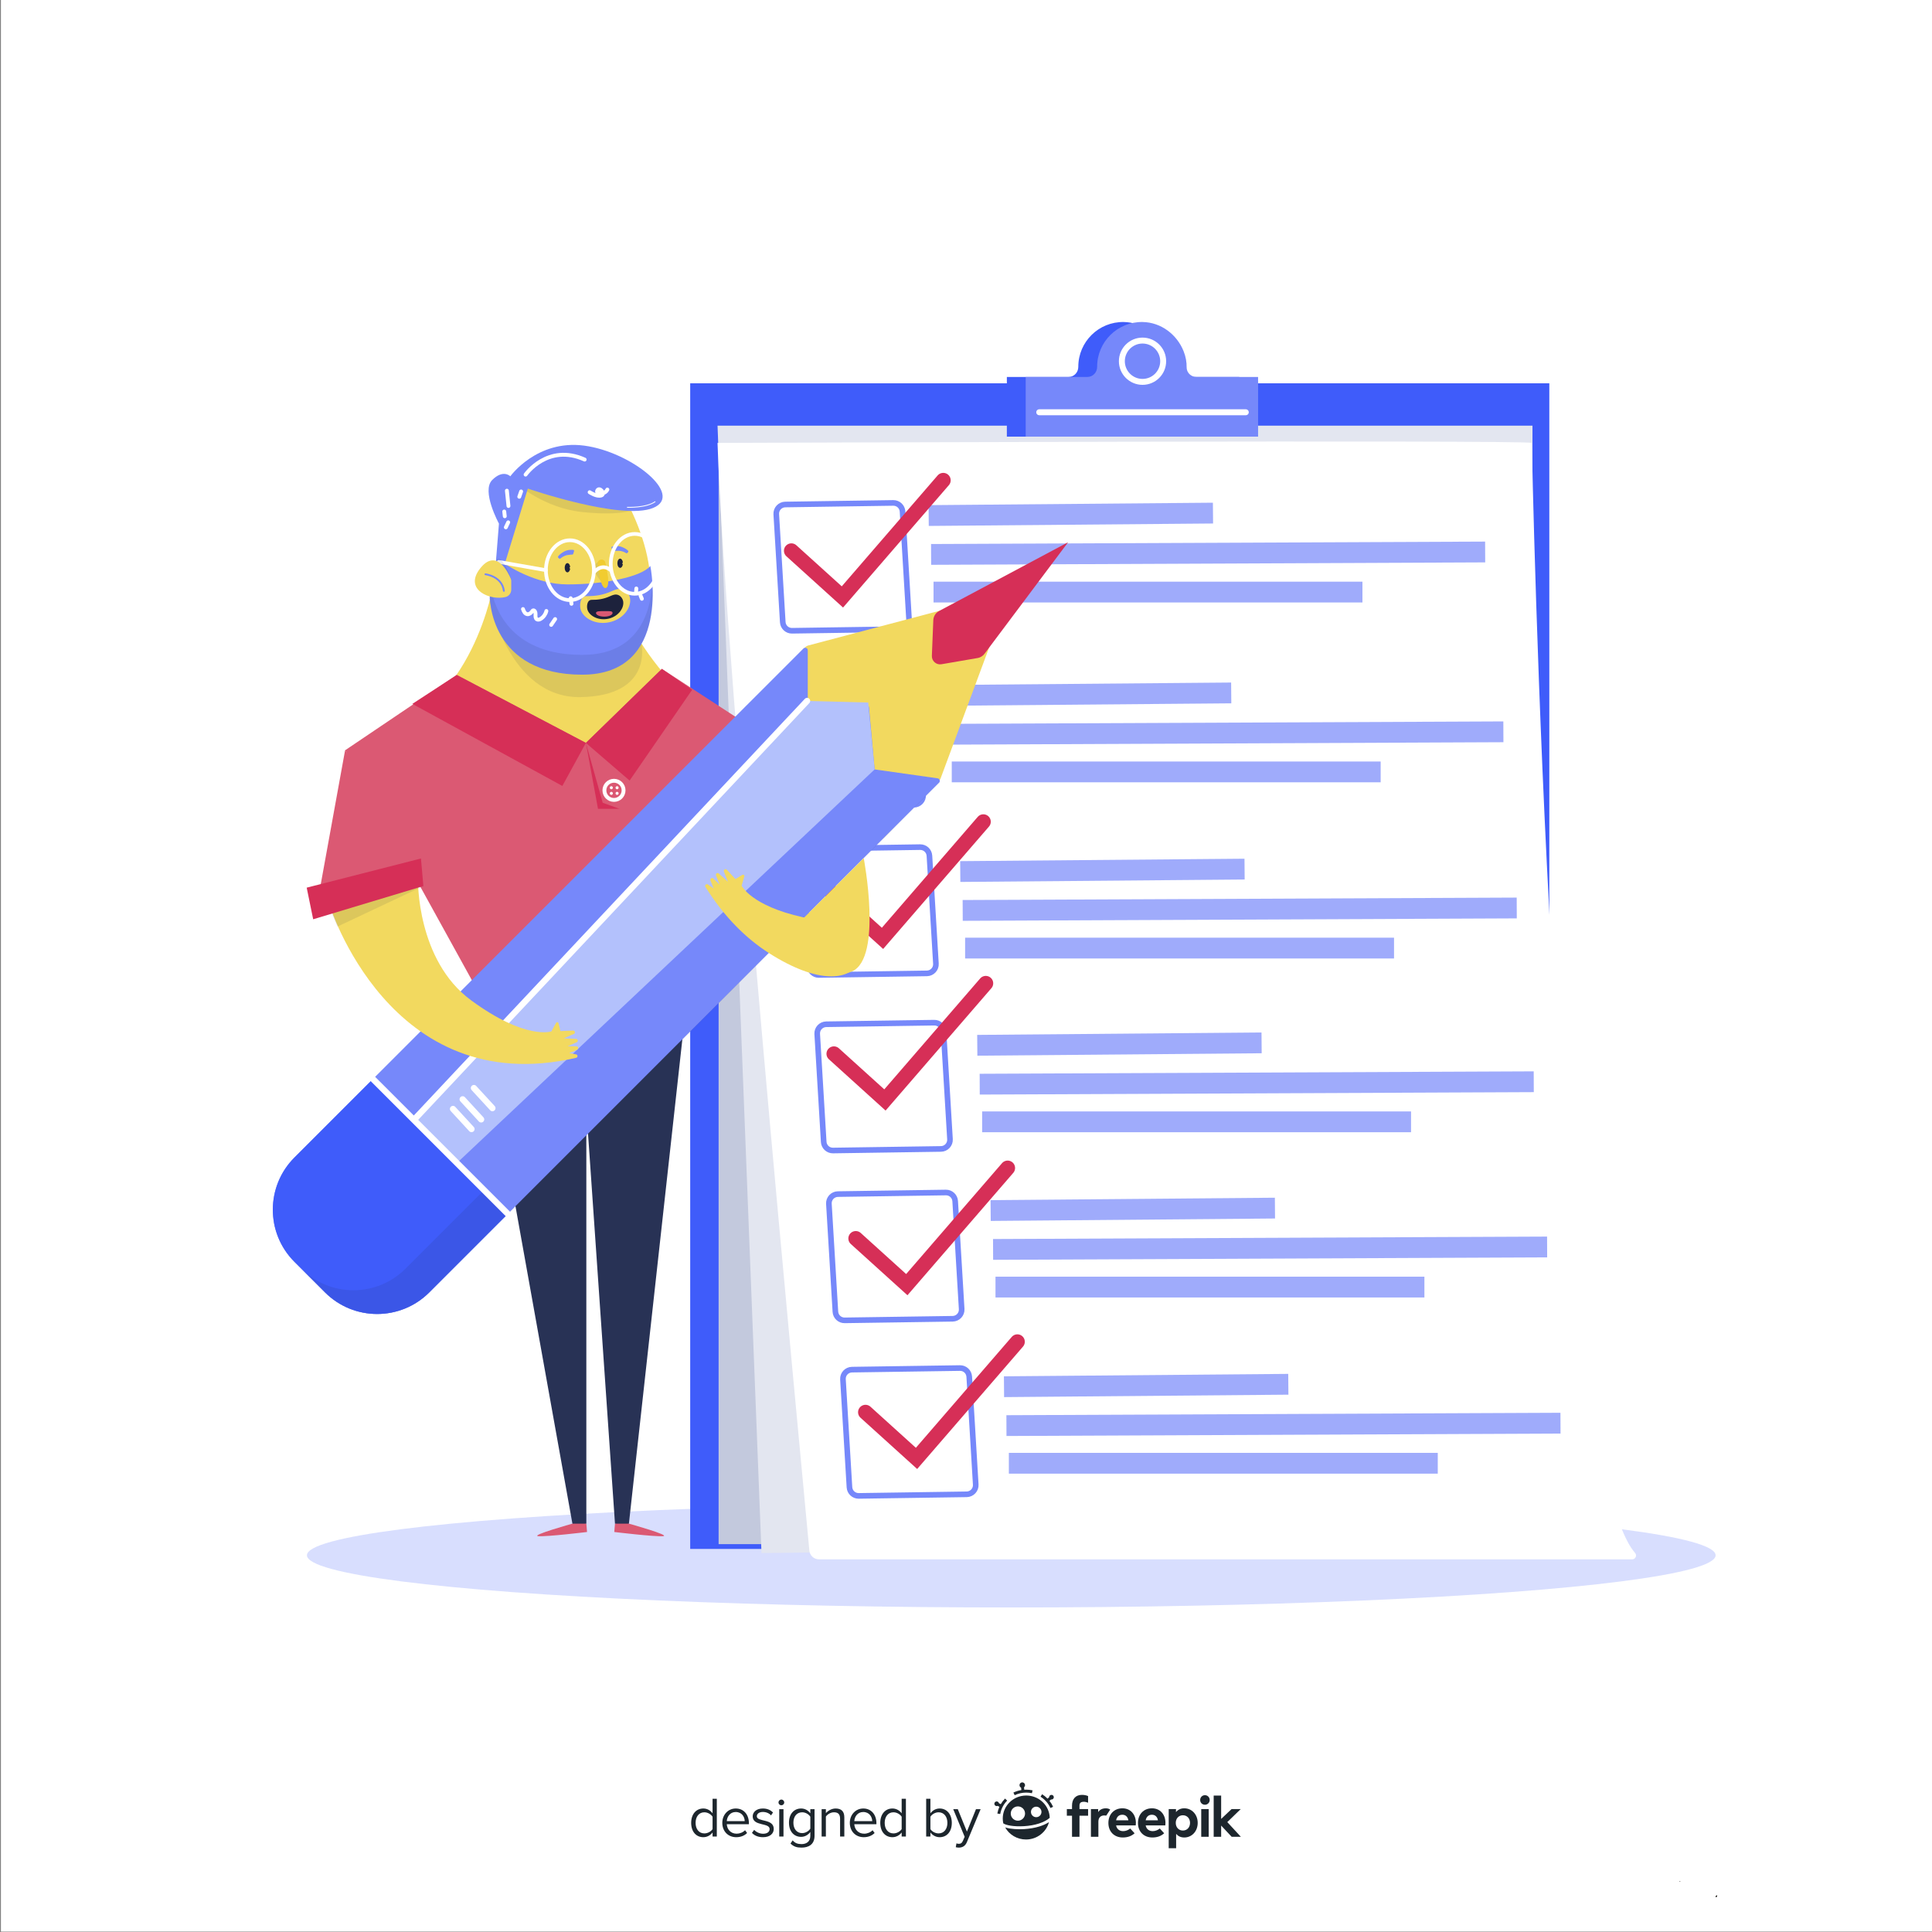 <?xml version="1.0" encoding="utf-8"?>
<!-- Generator: Adobe Illustrator 27.5.0, SVG Export Plug-In . SVG Version: 6.00 Build 0)  -->
<svg version="1.1" xmlns="http://www.w3.org/2000/svg" xmlns:xlink="http://www.w3.org/1999/xlink" x="0px" y="0px"
	 viewBox="0 0 500 500" style="enable-background:new 0 0 500 500;" xml:space="preserve">
<rect x="0" y="0" width="500" height="500" fill="#808080" stroke="none"/>
<g id="BACKGROUND">
	<rect x="0.238" y="-0.106" style="fill:#FFFFFF;" width="500" height="500"/>
</g>
<g id="OBJECTS">
	<path style="fill:#272623;" d="M434.818,487.017c0.028-0.009,0.034-0.09,0.05-0.139c-0.055-0.013-0.109-0.026-0.163-0.039
		c-0.016,0.048-0.031,0.095-0.047,0.143C434.713,486.996,434.773,487.031,434.818,487.017z"/>
	<path style="fill:#272623;" d="M444.064,490.998c0.13,0.093,0.517-0.314,0.273-0.487
		C444.208,490.42,443.821,490.827,444.064,490.998z"/>
	<g>
		<ellipse style="opacity:0.2;fill:#3F5CFA;" cx="261.718" cy="402.507" rx="182.282" ry="13.507"/>
		<path style="fill:#E3E6F0;" d="M184.162,399.621h37.802c0,0-7.945-37.161-23.835-36.393
			C182.24,363.997,184.162,399.621,184.162,399.621z"/>
		<g>
			<rect x="178.623" y="99.199" style="fill:#3F5CFA;" width="222.34" height="301.662"/>
			<rect x="185.975" y="111.374" style="fill:#C3C9DD;" width="207.207" height="288.247"/>
			<polygon style="fill:#E3E6F0;" points="396.433,399.621 197.076,401.931 185.697,110.155 396.605,110.155 			"/>
			<path style="fill:#FFFFFF;" d="M396.433,114.625c0,0,5.097,262.637,26.728,287.281c0.566,0.645,0.102,1.651-0.755,1.651H211.951
				c-1.291,0-2.369-0.979-2.488-2.264c-2.25-24.289-21.851-229.014-23.766-286.668C185.697,114.625,395.628,113.82,396.433,114.625z
				"/>
			<path style="fill:#3F5CFA;" d="M302.224,95.057c0.017-1.339-0.213-2.74-0.798-4.195c-1.755-4.364-5.891-7.451-10.594-7.526
				c-6.482-0.103-11.77,5.121-11.77,11.58c0,0.009,0,0.018,0,0.027c0.004,1.431-1.102,2.614-2.533,2.614h-15.957v15.442h60.143
				V97.557h-15.957C303.371,97.557,302.206,96.443,302.224,95.057z"/>
			<path style="fill:#7688FA;" d="M307.101,95.057c0.018-1.339-0.213-2.74-0.798-4.195c-1.755-4.364-5.891-7.451-10.594-7.526
				c-6.483-0.103-11.77,5.121-11.77,11.58c0,0.009,0,0.018,0,0.027c0.004,1.431-1.102,2.614-2.533,2.614h-15.957v15.442h60.143
				V97.557h-15.957C308.248,97.557,307.082,96.443,307.101,95.057z"/>
			
				<line style="fill:none;stroke:#FFFFFF;stroke-width:1.538;stroke-linecap:round;stroke-miterlimit:10;" x1="268.955" y1="106.692" x2="322.411" y2="106.692"/>
			<path style="fill:none;stroke:#FFFFFF;stroke-width:1.538;stroke-linecap:round;stroke-miterlimit:10;" d="M290.337,93.485
				c0,2.952,2.393,5.346,5.346,5.346s5.346-2.393,5.346-5.346s-2.393-5.346-5.346-5.346S290.337,90.533,290.337,93.485z"/>
			<path style="fill:none;stroke:#7688FA;stroke-width:1.454;stroke-miterlimit:10;" d="M204.978,163.241l27.951-0.411
				c1.351-0.02,2.411-1.163,2.33-2.511l-1.681-27.937c-0.076-1.264-1.133-2.245-2.4-2.227l-27.951,0.411
				c-1.35,0.02-2.411,1.163-2.33,2.511l1.681,27.937C202.655,162.278,203.712,163.259,204.978,163.241z"/>
			<path style="fill:none;stroke:#7688FA;stroke-width:1.454;stroke-miterlimit:10;" d="M208.618,208.671l27.951-0.41
				c1.35-0.02,2.411-1.163,2.33-2.511l-1.681-27.937c-0.076-1.264-1.133-2.245-2.4-2.227l-27.951,0.411
				c-1.35,0.02-2.411,1.163-2.33,2.511l1.681,27.937C206.295,207.709,207.352,208.689,208.618,208.671z"/>
			<path style="fill:none;stroke:#7688FA;stroke-width:1.454;stroke-miterlimit:10;" d="M211.935,252.322l27.951-0.411
				c1.35-0.02,2.411-1.163,2.33-2.511l-1.681-27.937c-0.076-1.264-1.133-2.245-2.4-2.227l-27.951,0.411
				c-1.35,0.02-2.411,1.163-2.33,2.511l1.681,27.937C209.612,251.36,210.669,252.341,211.935,252.322z"/>
			<path style="fill:none;stroke:#7688FA;stroke-width:1.454;stroke-miterlimit:10;" d="M215.575,297.753l27.951-0.411
				c1.35-0.02,2.411-1.163,2.33-2.511l-1.681-27.937c-0.076-1.264-1.133-2.245-2.4-2.227l-27.951,0.411
				c-1.35,0.02-2.411,1.163-2.33,2.511l1.681,27.937C213.252,296.79,214.309,297.771,215.575,297.753z"/>
			<path style="fill:none;stroke:#7688FA;stroke-width:1.454;stroke-miterlimit:10;" d="M218.599,341.706l27.951-0.41
				c1.35-0.02,2.411-1.163,2.33-2.511l-1.681-27.937c-0.076-1.264-1.133-2.245-2.4-2.227l-27.951,0.41
				c-1.351,0.02-2.411,1.163-2.33,2.511l1.681,27.937C216.275,340.743,217.332,341.724,218.599,341.706z"/>
			<path style="fill:none;stroke:#7688FA;stroke-width:1.454;stroke-miterlimit:10;" d="M222.239,387.136l27.951-0.41
				c1.35-0.02,2.411-1.163,2.33-2.511l-1.681-27.937c-0.076-1.264-1.133-2.245-2.4-2.227l-27.951,0.41
				c-1.351,0.02-2.411,1.163-2.33,2.511l1.681,27.937C219.915,386.174,220.972,387.154,222.239,387.136z"/>
			<g style="opacity:0.7;">
				
					<line style="fill:none;stroke:#7688FA;stroke-width:5.382;stroke-miterlimit:10;" x1="240.34" y1="133.42" x2="313.921" y2="132.791"/>
				
					<line style="fill:none;stroke:#7688FA;stroke-width:5.382;stroke-miterlimit:10;" x1="240.969" y1="143.483" x2="384.357" y2="142.854"/>
				
					<line style="fill:none;stroke:#7688FA;stroke-width:5.382;stroke-miterlimit:10;" x1="241.598" y1="153.23" x2="352.598" y2="153.23"/>
			</g>
			<g style="opacity:0.7;">
				
					<line style="fill:none;stroke:#7688FA;stroke-width:5.382;stroke-miterlimit:10;" x1="245.056" y1="179.959" x2="318.638" y2="179.33"/>
				
					<line style="fill:none;stroke:#7688FA;stroke-width:5.382;stroke-miterlimit:10;" x1="245.685" y1="190.021" x2="389.074" y2="189.392"/>
				
					<line style="fill:none;stroke:#7688FA;stroke-width:5.382;stroke-miterlimit:10;" x1="246.314" y1="199.769" x2="357.315" y2="199.769"/>
			</g>
			<g style="opacity:0.7;">
				
					<line style="fill:none;stroke:#7688FA;stroke-width:5.382;stroke-miterlimit:10;" x1="252.918" y1="270.52" x2="326.499" y2="269.891"/>
				
					<line style="fill:none;stroke:#7688FA;stroke-width:5.382;stroke-miterlimit:10;" x1="253.547" y1="280.582" x2="396.935" y2="279.953"/>
				
					<line style="fill:none;stroke:#7688FA;stroke-width:5.382;stroke-miterlimit:10;" x1="254.176" y1="290.33" x2="365.176" y2="290.33"/>
			</g>
			<g style="opacity:0.7;">
				
					<line style="fill:none;stroke:#7688FA;stroke-width:5.382;stroke-miterlimit:10;" x1="248.515" y1="225.554" x2="322.096" y2="224.925"/>
				
					<line style="fill:none;stroke:#7688FA;stroke-width:5.382;stroke-miterlimit:10;" x1="249.144" y1="235.616" x2="392.533" y2="234.987"/>
				
					<line style="fill:none;stroke:#7688FA;stroke-width:5.382;stroke-miterlimit:10;" x1="249.773" y1="245.364" x2="360.774" y2="245.364"/>
			</g>
			<g style="opacity:0.7;">
				
					<line style="fill:none;stroke:#7688FA;stroke-width:5.382;stroke-miterlimit:10;" x1="256.377" y1="313.285" x2="329.958" y2="312.656"/>
				
					<line style="fill:none;stroke:#7688FA;stroke-width:5.382;stroke-miterlimit:10;" x1="257.006" y1="323.347" x2="400.394" y2="322.718"/>
				
					<line style="fill:none;stroke:#7688FA;stroke-width:5.382;stroke-miterlimit:10;" x1="257.634" y1="333.095" x2="368.635" y2="333.095"/>
			</g>
			<g style="opacity:0.7;">
				
					<line style="fill:none;stroke:#7688FA;stroke-width:5.382;stroke-miterlimit:10;" x1="259.836" y1="358.88" x2="333.417" y2="358.251"/>
				
					<line style="fill:none;stroke:#7688FA;stroke-width:5.382;stroke-miterlimit:10;" x1="260.465" y1="368.942" x2="403.853" y2="368.314"/>
				
					<line style="fill:none;stroke:#7688FA;stroke-width:5.382;stroke-miterlimit:10;" x1="261.093" y1="378.69" x2="372.094" y2="378.69"/>
			</g>
			<g>
				<polyline style="fill:none;stroke:#D62F57;stroke-width:3.844;stroke-linecap:round;stroke-miterlimit:10;" points="
					204.807,142.539 218.014,154.488 244.113,124.301 				"/>
				<polyline style="fill:none;stroke:#D62F57;stroke-width:3.844;stroke-linecap:round;stroke-miterlimit:10;" points="
					210.782,186.248 223.988,198.197 250.088,168.01 				"/>
				<polyline style="fill:none;stroke:#D62F57;stroke-width:3.844;stroke-linecap:round;stroke-miterlimit:10;" points="
					215.184,230.899 228.391,242.848 254.49,212.661 				"/>
				<polyline style="fill:none;stroke:#D62F57;stroke-width:3.844;stroke-linecap:round;stroke-miterlimit:10;" points="
					221.473,320.517 234.68,332.466 260.779,302.279 				"/>
				<polyline style="fill:none;stroke:#D62F57;stroke-width:3.844;stroke-linecap:round;stroke-miterlimit:10;" points="
					215.813,272.721 229.02,284.67 255.119,254.483 				"/>
				<polyline style="fill:none;stroke:#D62F57;stroke-width:3.844;stroke-linecap:round;stroke-miterlimit:10;" points="
					223.988,365.483 237.195,377.432 263.295,347.245 				"/>
			</g>
		</g>
		<g>
			<g>
				<g>
					<path style="fill:#F2D95F;" d="M158.186,151.06l-15.228,8.2l-15.228-8.2c0,0-5.242,32.532-30.398,38.926
						c-4.328,1.1-5.456,5.777-3.658,9.864c6.033,13.714,24.78,40.248,29.62,55.95h54.546c0,0,12.749-38.094,21.242-56.136
						c1.913-4.064-0.322-8.818-4.647-10.031C168.949,182.481,158.186,151.06,158.186,151.06z"/>
					<path style="opacity:0.1;fill:#1D223C;" d="M126.515,154.641c0,0,4.866,26.13,23.787,25.77
						c18.922-0.36,15.678-13.876,15.678-13.876L126.515,154.641z"/>
					<g>
						<g>
							<path style="fill:#F2D95F;" d="M147.753,121.233c-7.568-0.168-14.35,4.655-16.663,11.862
								c-3.82,11.901-5.437,28.452,3.601,33.168c10.967,5.722,30.994,6.199,33.378-10.49c1.303-9.12-2.093-18.524-5.441-25.179
								C159.793,124.96,154.058,121.373,147.753,121.233L147.753,121.233z"/>
							<path style="fill:#7688FA;" d="M128.623,145.21c0.049-0.291,0.383-0.431,0.622-0.258c2.045,1.487,9.411,6.29,17.605,6.29
								c9.537,0,19.073-1.907,21.457-4.768c0,0,5.722,28.133-17.643,28.133s-24.318-19.073-23.841-21.934L128.623,145.21z"/>
							<path style="opacity:0.1;fill:#1D223C;" d="M150.664,169.482c-17.788,0-22.585-11.053-23.652-17.593l-0.189,0.785
								c-0.477,2.861,0.477,21.934,23.841,21.934c17.436,0,18.673-15.666,18.179-23.617
								C168.305,159.135,164.834,169.482,150.664,169.482z"/>
							<path style="fill:#F2D95F;" d="M158.142,153.076c0.803-0.352,1.634-0.762,2.507-0.684c1.226,0.11,2.206,1.231,2.405,2.445
								c0.2,1.215-0.261,2.463-0.986,3.458c-1.867,2.564-5.529,3.564-8.516,2.496c-1.34-0.479-2.593-1.387-3.16-2.693
								c-0.535-1.234-0.312-3.835,1.401-3.82C154.064,154.299,156.039,153.997,158.142,153.076z"/>
							<path style="fill:#1D223C;" d="M157.722,154.368c0.581-0.255,1.183-0.552,1.815-0.495c0.888,0.079,1.597,0.891,1.742,1.77
								c0.145,0.879-0.189,1.784-0.714,2.504c-1.352,1.856-4.004,2.581-6.166,1.807c-0.97-0.347-1.878-1.004-2.288-1.95
								c-0.388-0.893-0.226-2.777,1.014-2.766C154.769,155.253,156.199,155.035,157.722,154.368z"/>
							<path style="fill:#DB5973;" d="M158.532,158.634c0,0.527-0.961,0.954-2.146,0.954c-1.185,0-2.146-0.427-2.146-0.954
								s1.199-0.477,2.384-0.477C157.81,158.157,158.532,158.107,158.532,158.634z"/>
							<path style="opacity:0.1;fill:#1D223C;" d="M154.973,145.369c0,0-1.523,0.644-1.289,1.933c0.234,1.289,1.992,3.28,1.992,3.28
								L154.973,145.369z"/>
							<path style="fill:#F1CC30;" d="M155.578,144.806c0.499-0.047,0.957,0.277,1.076,0.764c0.456,1.871,1.373,6.228,0.135,6.595
								c-1.219,0.361-1.882-4.151-2.121-6.238C154.604,145.364,155.014,144.859,155.578,144.806L155.578,144.806z"/>
							<g>
								<path style="fill:#1D223C;" d="M146.14,146.928c0,0.658,0.32,1.192,0.715,1.192c0.337,0,0.62-0.389,0.695-0.912
									c0.013-0.09-0.173-0.149-0.173-0.246c0-0.08,0.188-0.194,0.179-0.27c-0.066-0.546-0.355-0.957-0.701-0.957
									C146.46,145.736,146.14,146.269,146.14,146.928z"/>
								<path style="fill:#7688FA;" d="M144.712,144.54c0.098,0.082,0.238,0.08,0.334-0.004c0.287-0.251,0.942-0.745,1.809-0.887
									c0.679-0.111,1.048-0.127,1.238-0.121c0.114,0.004,0.213-0.07,0.248-0.179l0.224-0.704c0.049-0.155-0.053-0.316-0.214-0.334
									c-0.489-0.054-1.493-0.072-2.456,0.482c-0.895,0.515-1.293,0.977-1.459,1.228c-0.071,0.107-0.044,0.251,0.054,0.333
									L144.712,144.54z"/>
							</g>
							<g>
								<path style="fill:#1D223C;" d="M159.777,145.77c0,0.658,0.32,1.192,0.715,1.192c0.337,0,0.62-0.389,0.695-0.912
									c0.013-0.09-0.173-0.149-0.173-0.246c0-0.081,0.188-0.194,0.179-0.27c-0.066-0.546-0.355-0.957-0.701-0.957
									C160.097,144.578,159.777,145.111,159.777,145.77z"/>
								<path style="fill:#7688FA;" d="M162.364,143.093c-0.084,0.096-0.223,0.117-0.33,0.048c-0.322-0.204-1.047-0.588-1.925-0.593
									c-0.688-0.004-1.055,0.038-1.242,0.075c-0.112,0.022-0.222-0.036-0.273-0.138l-0.331-0.661
									c-0.073-0.145,0.003-0.321,0.159-0.364c0.475-0.13,1.463-0.305,2.502,0.092c0.965,0.368,1.43,0.763,1.633,0.985
									c0.087,0.095,0.083,0.241-0.002,0.338L162.364,143.093z"/>
							</g>
							<path style="opacity:0.1;fill:#1D223C;" d="M133.978,125.352c0,0,6.891,6.141,16.717,7.164
								c9.825,1.023,12.759-0.478,12.759-0.478S143.258,120.234,133.978,125.352z"/>
							<path style="fill:#7688FA;" d="M129.127,135.508c0,0-4.609-8.424-1.748-11.285s4.689-0.954,4.689-0.954
								s6.835-9.537,19.073-7.947c12.239,1.589,26.067,12.795,17.881,16.133c-8.186,3.338-32.424-5.007-32.424-5.007l-6.04,19.709
								l-2.199-1.013L129.127,135.508z"/>
							<path style="fill:none;stroke:#FFFFFF;stroke-linecap:round;stroke-miterlimit:10;" d="M135.347,157.624
								c0.19,0.587,0.525,1.253,1.138,1.326c0.486,0.058,0.925-0.303,1.205-0.704c0.09-0.128,0.194-0.278,0.351-0.287
								c0.069-0.004,0.137,0.022,0.196,0.059c0.356,0.22,0.373,0.721,0.353,1.139s0.006,0.922,0.368,1.131
								c0.309,0.179,0.704,0.039,1.006-0.152c0.714-0.453,1.242-1.192,1.437-2.016"/>
							<path style="fill:none;stroke:#FFFFFF;stroke-linecap:round;stroke-miterlimit:10;" d="M136.025,122.827
								c0,0,5.732-8.188,15.284-3.889"/>
							<path style="fill:none;stroke:#FFFFFF;stroke-linecap:round;stroke-miterlimit:10;" d="M152.597,127.384
								c0,0,1.779,1.217,2.997,0.843c1.217-0.375-0.437-2.341-0.999-1.311c-0.562,1.03,1.967,1.186,2.591-0.218"/>
							
								<line style="fill:none;stroke:#FFFFFF;stroke-linecap:round;stroke-miterlimit:10;" x1="130.498" y1="132.38" x2="130.635" y2="133.608"/>
							
								<line style="fill:none;stroke:#FFFFFF;stroke-linecap:round;stroke-miterlimit:10;" x1="134.865" y1="127.194" x2="134.388" y2="128.559"/>
							
								<line style="fill:none;stroke:#FFFFFF;stroke-linecap:round;stroke-miterlimit:10;" x1="131.181" y1="126.989" x2="131.59" y2="130.947"/>
							
								<line style="fill:none;stroke:#FFFFFF;stroke-linecap:round;stroke-miterlimit:10;" x1="131.522" y1="135.177" x2="130.908" y2="136.473"/>
							<path style="fill:none;stroke:#FFFFFF;stroke-width:0.218;stroke-linecap:round;stroke-miterlimit:10;" d="M162.363,131.288
								c0,0,4.776,0.205,7.164-1.433"/>
							
								<line style="fill:none;stroke:#FFFFFF;stroke-linecap:round;stroke-miterlimit:10;" x1="165.774" y1="154.145" x2="166.115" y2="154.964"/>
							
								<line style="fill:none;stroke:#FFFFFF;stroke-linecap:round;stroke-miterlimit:10;" x1="164.682" y1="152.303" x2="164.614" y2="153.19"/>
							
								<line style="fill:none;stroke:#FFFFFF;stroke-linecap:round;stroke-miterlimit:10;" x1="147.693" y1="154.828" x2="147.897" y2="156.261"/>
							
								<line style="fill:none;stroke:#FFFFFF;stroke-linecap:round;stroke-miterlimit:10;" x1="143.667" y1="160.218" x2="142.644" y2="161.719"/>
						</g>
						<g>
							<g>
								<path style="fill:none;stroke:#FFFFFF;stroke-width:0.954;stroke-linecap:round;stroke-miterlimit:10;" d="
									M141.279,147.561c0,4.277,2.78,7.744,6.209,7.744c3.429,0,6.209-3.467,6.209-7.744c0-4.277-2.78-7.744-6.209-7.744
									C144.059,139.817,141.279,143.284,141.279,147.561z"/>
								<path style="fill:none;stroke:#FFFFFF;stroke-width:0.954;stroke-linecap:round;stroke-miterlimit:10;" d="
									M158.064,145.923c0,4.277,2.78,7.744,6.209,7.744c3.429,0,6.209-3.467,6.209-7.744c0-4.277-2.78-7.744-6.209-7.744
									C160.844,138.179,158.064,141.646,158.064,145.923z"/>
							</g>
							<path style="fill:none;stroke:#FFFFFF;stroke-width:0.954;stroke-linecap:round;stroke-miterlimit:10;" d="M153.751,148.073
								c0,0,1.946-2.525,4.334-0.478"/>
						</g>
						
							<line style="fill:none;stroke:#FFFFFF;stroke-width:0.954;stroke-linecap:round;stroke-miterlimit:10;" x1="141.279" y1="147.561" x2="129.066" y2="145.412"/>
						<g>
							<path style="opacity:0.1;fill:#1D223C;" d="M132.306,150.051c0,0-1.085-3.977-2.939-5.32
								c-0.364-0.264-0.876,0.006-0.876,0.456v0.572L132.306,150.051z"/>
							<path style="fill:#F2D95F;" d="M132.306,152.621c0,0.898-0.613,1.679-1.485,1.892c-3.994,0.977-10.799-1.892-6.621-7.323
								c4.277-5.56,7.403,1.157,8.002,2.599c0.068,0.165,0.104,0.34,0.104,0.518V152.621z"/>
							<path style="fill:none;stroke:#7688FA;stroke-width:0.477;stroke-linecap:round;stroke-miterlimit:10;" d="M125.631,148.62
								c0,0,4.291,0.477,4.768,4.291"/>
						</g>
					</g>
					<polygon style="fill:#DB5973;" points="118.203,174.679 151.627,192.261 171.298,173.112 204.199,194.524 177.841,255.8 
						123.294,255.8 89.306,194.176 					"/>
					<polygon style="fill:#D62F57;" points="118.203,174.679 106.714,182.164 145.534,203.402 151.627,192.261 					"/>
					<polygon style="fill:#D62F57;" points="151.627,192.261 162.942,202.009 179.131,178.508 171.298,173.112 					"/>
					<polygon style="fill:#D62F57;" points="151.627,192.261 154.76,209.321 160.331,209.321 155.979,207.754 					"/>
					<g>
						<path style="fill:none;stroke:#FFFFFF;stroke-linecap:round;stroke-miterlimit:10;" d="M156.42,204.542
							c0,1.37,1.11,2.48,2.48,2.48c1.37,0,2.48-1.11,2.48-2.48s-1.11-2.48-2.48-2.48C157.53,202.062,156.42,203.172,156.42,204.542z
							"/>
						<path style="fill:#FFFFFF;" d="M159.305,203.862c0,0.218,0.177,0.395,0.395,0.395s0.395-0.177,0.395-0.395
							c0-0.218-0.177-0.394-0.395-0.394S159.305,203.644,159.305,203.862z"/>
						<path style="fill:#FFFFFF;" d="M157.818,203.862c0,0.218,0.177,0.395,0.395,0.395c0.218,0,0.395-0.177,0.395-0.395
							c0-0.218-0.177-0.394-0.395-0.394C157.994,203.467,157.818,203.644,157.818,203.862z"/>
						<path style="fill:#FFFFFF;" d="M159.305,205.319c0,0.218,0.177,0.395,0.395,0.395s0.395-0.177,0.395-0.395
							c0-0.218-0.177-0.395-0.395-0.395S159.305,205.101,159.305,205.319z"/>
						<path style="fill:#FFFFFF;" d="M157.818,205.319c0,0.218,0.177,0.395,0.395,0.395c0.218,0,0.395-0.177,0.395-0.395
							c0-0.218-0.177-0.395-0.395-0.395C157.994,204.924,157.818,205.101,157.818,205.319z"/>
					</g>
					<g>
						<path style="fill:#DB5973;" d="M148.14,394.318c0,0-10.993,3.063-8.83,3.244c2.163,0.18,12.615-1.081,12.615-1.081
							l-0.18-2.162C151.744,394.318,149.221,393.597,148.14,394.318z"/>
						<polygon style="fill:#283255;" points="123.294,255.8 148.14,394.318 151.744,394.318 151.744,271.776 149.402,255.377 						
							"/>
					</g>
					<g>
						<path style="fill:#DB5973;" d="M162.76,394.318c0,0,10.993,3.063,8.83,3.244c-2.163,0.18-12.615-1.081-12.615-1.081
							l0.18-2.162C159.156,394.318,161.679,393.597,162.76,394.318z"/>
						<polygon style="fill:#283255;" points="178.055,255.738 162.76,394.318 159.156,394.318 150.663,271.416 149.041,255.377 
													"/>
					</g>
				</g>
				<polygon style="fill:#324173;" points="148.207,258.009 148.207,263.428 158.685,263.428 158.865,257.647 				"/>
				<rect x="130.77" y="258.08" style="fill:#324173;" width="0.806" height="4.49"/>
				<rect x="164.561" y="258.08" style="fill:#324173;" width="0.806" height="4.49"/>
				<rect x="140.441" y="258.08" style="fill:#324173;" width="0.806" height="4.49"/>
				<rect x="171.814" y="258.08" style="fill:#324173;" width="0.806" height="4.49"/>
			</g>
			<g style="opacity:0.2;">
				<path d="M242.652,201.43l-7.119-0.868l0.015-0.017L102.655,325.734c-7.453,7.453-21.796,0.521-29.249-6.931l-2.522-2.522
					c0.641,3.762,2.408,7.369,5.312,10.272l7.916,7.916c7.453,7.453,19.536,7.453,26.988,0l131.924-131.924
					C243.408,202.162,243.189,201.506,242.652,201.43z"/>
			</g>
			<g>
				<g>
					<g>
						<g>
							<path style="fill:#F2D95F;" d="M196.221,179.992l12.282-12.598c0.174-0.14,0.37-0.249,0.58-0.323l48.434-12.798
								c1.537-0.538,3.016,0.937,2.482,2.476l-16.527,44.58c-0.108,0.31-0.292,0.588-0.536,0.808l-14.155,14.632
								c-0.799,0.72-2.03,0.656-2.75-0.143l-30.034-33.816C195.25,181.981,195.352,180.694,196.221,179.992z"/>
							<path style="fill:#7688FA;" d="M76.196,326.553l7.916,7.916c7.453,7.453,19.536,7.453,26.988,0l131.924-131.924
								c0.383-0.383,0.164-1.039-0.372-1.115l-16.298-2.309l-1.46-16.047c-0.03-0.327-0.297-0.582-0.625-0.597l-15.221-0.663
								l0.003-13.518c0-0.585-0.707-0.878-1.121-0.464L76.196,299.565C68.743,307.017,68.743,319.1,76.196,326.553z"/>
							<path style="fill:#D62F57;" d="M276.421,140.335l-33.515,17.86c-0.816,0.494-1.329,1.363-1.368,2.316l-0.372,9.216
								c-0.054,1.352,1.151,2.41,2.484,2.18l9.353-1.61c0.772-0.133,1.455-0.578,1.887-1.232L276.421,140.335z"/>
						</g>
						<polygon style="fill:#B3C1FC;" points="208.875,181.401 106.821,290.12 118.068,301.158 226.355,199.121 224.703,181.818 
													"/>
						<path style="fill:#3F5CFA;" d="M96.517,279.244l-20.32,20.32c-7.453,7.453-7.453,19.536,0,26.988l7.916,7.916
							c7.453,7.453,19.536,7.453,26.988,0l20.32-20.32L96.517,279.244z"/>
						<path style="opacity:0.1;fill:#1D223C;" d="M125.277,308.005l-20.32,20.32c-7.452,7.452-19.535,7.453-26.988,0.001
							l6.144,6.143c7.453,7.453,19.536,7.453,26.988,0l20.32-20.32L125.277,308.005z"/>
					</g>
					
						<line style="fill:none;stroke:#FFFFFF;stroke-width:1.6;stroke-linecap:round;stroke-miterlimit:10;" x1="96.517" y1="279.244" x2="131.421" y2="314.149"/>
				</g>
				
					<line style="fill:none;stroke:#FFFFFF;stroke-width:1.6;stroke-linecap:round;stroke-miterlimit:10;" x1="107.237" y1="289.703" x2="208.875" y2="181.401"/>
				
					<line style="fill:none;stroke:#FFFFFF;stroke-width:1.6;stroke-linecap:round;stroke-miterlimit:10;" x1="117.235" y1="286.996" x2="122.025" y2="292.202"/>
				
					<line style="fill:none;stroke:#FFFFFF;stroke-width:1.6;stroke-linecap:round;stroke-miterlimit:10;" x1="122.65" y1="281.58" x2="127.44" y2="286.787"/>
				
					<line style="fill:none;stroke:#FFFFFF;stroke-width:1.6;stroke-linecap:round;stroke-miterlimit:10;" x1="119.734" y1="284.496" x2="124.524" y2="289.703"/>
			</g>
			<path style="fill:#F2D95F;" d="M85.161,233.886c0,0,15.59,51.022,63.938,39.878c0.482-0.111,0.47-0.807-0.017-0.895l-1.777-0.322
				l2.05-0.884c0.449-0.194,0.317-0.863-0.172-0.872l-2.269-0.04l2.338-1.015c0.442-0.192,0.321-0.849-0.16-0.871l-3.193-0.145
				l2.614-1.138c0.461-0.201,0.303-0.891-0.2-0.871l-3.273,0.134l-0.499-2.051c-0.072-0.298-0.473-0.352-0.622-0.083l-1.222,2.212
				c0,0-6.639,2.343-20.775-8.045c-14.137-10.388-13.746-31.163-13.746-31.163L85.161,233.886z"/>
			<path style="fill:#F2D95F;" d="M199.106,246.719c-5.947-3.776-11.611-9.304-16.543-17.191c-0.262-0.42,0.238-0.903,0.645-0.621
				l1.484,1.029l-0.824-2.075c-0.181-0.455,0.386-0.834,0.738-0.495l1.633,1.575l-0.936-2.371c-0.177-0.448,0.373-0.827,0.729-0.502
				l2.361,2.155l-1.043-2.653c-0.184-0.468,0.416-0.844,0.757-0.474l2.219,2.409l1.803-1.097c0.262-0.16,0.584,0.086,0.499,0.381
				l-0.7,2.428c0,0,2.489,5.205,15.826,8.158c1.396,0.309,2.91,0.593,4.553,0.844C229.646,240.87,224.877,263.08,199.106,246.719z"
				/>
			<path style="fill:#F2D95F;" d="M223.534,222.092c0,0,4.918,25.748-2.996,29.289c-7.914,3.541-19.081-7.298-19.081-7.298
				L223.534,222.092z"/>
			<polygon style="opacity:0.1;fill:#1D223C;" points="109.572,229.307 87.341,239.793 85.441,235.378 			"/>
			<polygon style="fill:#DB5973;" points="89.306,194.176 81.828,235.344 111.819,226.805 			"/>
			<polygon style="fill:#D62F57;" points="81.05,237.906 109.572,229.307 108.943,222.176 79.372,229.726 			"/>
		</g>
	</g>
</g>
<g id="DESIGNED_BY_FREEPIK">
	<g>
		<g id="XMLID_319_">
			<g id="XMLID_338_">
				<path id="XMLID_346_" style="fill:#1D262D;" d="M260.104,465.465c-0.432,0.443-0.803,0.931-1.108,1.453l-0.465-0.241
					c-0.067-0.298-0.349-0.503-0.659-0.466c-0.331,0.039-0.568,0.339-0.529,0.67s0.339,0.568,0.67,0.529
					c0.065-0.008,0.127-0.026,0.184-0.052l0.451,0.234c-0.251,0.554-0.433,1.139-0.539,1.744l0.746,0.132
					c0.23-1.306,0.85-2.507,1.792-3.473L260.104,465.465z"/>
				<path id="XMLID_345_" style="fill:#1D262D;" d="M265.592,463.163c-0.171,0-0.341,0.006-0.51,0.017l-0.074-0.626
					c0.188-0.149,0.296-0.389,0.266-0.645c-0.046-0.393-0.402-0.674-0.795-0.628s-0.674,0.402-0.628,0.795
					c0.03,0.254,0.189,0.461,0.405,0.564l0.073,0.624c-0.714,0.116-1.403,0.332-2.06,0.646l0.327,0.684
					c0.934-0.447,1.942-0.673,2.995-0.673c0.496,0,0.993,0.053,1.475,0.158l0.161-0.741
					C266.693,463.222,266.142,463.163,265.592,463.163z"/>
				<path id="XMLID_344_" style="fill:#1D262D;" d="M272.194,465.711c0.331-0.04,0.566-0.341,0.525-0.672
					c-0.04-0.331-0.341-0.566-0.672-0.526c-0.309,0.038-0.535,0.304-0.53,0.609l-0.416,0.363c-0.418-0.43-0.89-0.813-1.408-1.139
					l-0.404,0.641c1.134,0.715,2.021,1.726,2.563,2.925l0.691-0.313c-0.251-0.554-0.568-1.072-0.942-1.545l0.402-0.351
					C272.065,465.716,272.129,465.719,272.194,465.711z"/>
				<path id="XMLID_343_" style="fill:#1D262D;" d="M265.044,473.372c-0.386,0.023-0.775,0.035-1.157,0.035
					c-0.88,0-1.733-0.061-2.478-0.179c-0.39-0.062-0.846-0.155-1.27-0.292c1.046,1.861,3.069,3.125,5.388,3.125
					c2.855,0,5.262-1.916,5.95-4.504c-0.682,0.449-1.505,0.825-2.459,1.123C267.839,473.047,266.464,473.286,265.044,473.372z"/>
				<path id="XMLID_339_" style="fill:#1D262D;" d="M265.592,464.68c-3.352,0-6.08,2.666-6.08,5.943
					c0,0.426,0.046,0.849,0.137,1.261c0.674,0.483,2.706,0.89,5.348,0.731c2.879-0.173,5.297-0.957,6.672-2.159
					c-0.005-0.195-0.021-0.39-0.045-0.582C271.244,466.913,268.65,464.68,265.592,464.68z M263.432,471.194
					c-1.02,0-1.85-0.83-1.85-1.85c0-1.02,0.83-1.85,1.85-1.85c1.02,0,1.85,0.83,1.85,1.85
					C265.282,470.365,264.452,471.194,263.432,471.194z M268.17,470.286c-0.75,0-1.36-0.61-1.36-1.36s0.61-1.361,1.36-1.361
					c0.75,0,1.361,0.61,1.361,1.361S268.92,470.286,268.17,470.286z"/>
			</g>
			<path id="XMLID_336_" style="fill:#1D262D;" d="M281.595,466.547c-0.295-0.116-0.806-0.309-1.382-0.237
				c-0.551,0.069-0.844,0.341-0.844,1.007v0.866h2.228v1.717h-2.228v5.455h-1.932v-5.455h-1.34v-1.717h1.34v-0.888
				c0-1.68,0.896-2.783,2.568-2.783c0.642,0,1.157,0.122,1.59,0.308L281.595,466.547z"/>
			<path id="XMLID_334_" style="fill:#1D262D;" d="M286.298,469.879c-0.177-0.03-0.358-0.046-0.526-0.046
				c-0.896,0-1.51,0.548-1.51,1.614v3.908h-1.932v-7.172h1.873v0.785c0.451-0.673,1.14-0.977,2.021-0.977
				c0.414,0,0.848,0.128,1.094,0.337L286.298,469.879z"/>
			<path id="XMLID_331_" style="fill:#1D262D;" d="M293.965,471.757c0,0.222-0.015,0.489-0.037,0.651h-5.085
				c0.207,1.036,0.933,1.488,1.843,1.488c0.622,0,1.295-0.252,1.813-0.688l1.132,1.243c-0.814,0.748-1.85,1.088-3.057,1.088
				c-2.198,0-3.723-1.495-3.723-3.753c0-2.258,1.48-3.797,3.627-3.797C292.544,467.99,293.958,469.522,293.965,471.757z
				 M288.851,471.091h3.175c-0.177-0.918-0.733-1.436-1.562-1.436C289.554,469.655,289.021,470.203,288.851,471.091z"/>
			<path id="XMLID_328_" style="fill:#1D262D;" d="M301.618,471.757c0,0.222-0.015,0.489-0.037,0.651h-5.085
				c0.207,1.036,0.932,1.488,1.843,1.488c0.622,0,1.295-0.252,1.813-0.688l1.132,1.243c-0.814,0.748-1.85,1.088-3.057,1.088
				c-2.198,0-3.723-1.495-3.723-3.753c0-2.258,1.48-3.797,3.627-3.797C300.197,467.99,301.611,469.522,301.618,471.757z
				 M296.504,471.091h3.175c-0.178-0.918-0.733-1.436-1.562-1.436C297.207,469.655,296.674,470.203,296.504,471.091z"/>
			<path id="XMLID_325_" style="fill:#1D262D;" d="M309.964,471.764c0,2.154-1.495,3.775-3.471,3.775
				c-0.962,0-1.643-0.378-2.109-0.933v3.708h-1.924v-10.133h1.887v0.792c0.466-0.585,1.155-0.984,2.139-0.984
				C308.469,467.99,309.964,469.61,309.964,471.764z M304.287,471.764c0,1.132,0.747,1.976,1.843,1.976
				c1.14,0,1.85-0.881,1.85-1.976c0-1.095-0.71-1.976-1.85-1.976C305.035,469.788,304.287,470.632,304.287,471.764z"/>
			<path id="XMLID_322_" style="fill:#1D262D;" d="M313.068,465.836c0,0.696-0.54,1.229-1.236,1.229
				c-0.696,0-1.229-0.533-1.229-1.229c0-0.696,0.533-1.243,1.229-1.243C312.527,464.592,313.068,465.14,313.068,465.836z
				 M312.809,475.354h-1.932v-7.172h1.932V475.354z"/>
			<path id="XMLID_320_" style="fill:#1D262D;" d="M316.032,470.736l2.702-2.554h2.368l-3.479,3.375l3.501,3.797h-2.376
				l-2.716-2.901v2.901H314.1v-10.658h1.932V470.736z"/>
		</g>
		<g>
			<path style="fill:#1D262D;" d="M184.412,475.289v-1.055c-0.527,0.718-1.391,1.23-2.387,1.23c-1.846,0-3.149-1.406-3.149-3.706
				c0-2.256,1.289-3.721,3.149-3.721c0.952,0,1.816,0.469,2.387,1.245v-3.765h1.099v9.77H184.412z M184.412,473.37v-3.208
				c-0.395-0.615-1.245-1.143-2.124-1.143c-1.421,0-2.27,1.172-2.27,2.739c0,1.567,0.85,2.724,2.27,2.724
				C183.168,474.483,184.017,473.986,184.412,473.37z"/>
			<path style="fill:#1D262D;" d="M186.932,471.744c0-2.051,1.465-3.706,3.486-3.706c2.139,0,3.398,1.67,3.398,3.794v0.279h-5.727
				c0.088,1.333,1.025,2.446,2.549,2.446c0.805,0,1.626-0.322,2.182-0.894l0.527,0.718c-0.703,0.703-1.655,1.084-2.812,1.084
				C188.44,475.465,186.932,473.956,186.932,471.744z M190.403,468.947c-1.509,0-2.256,1.274-2.314,2.358h4.643
				C192.718,470.25,192.015,468.947,190.403,468.947z"/>
			<path style="fill:#1D262D;" d="M194.607,474.351l0.571-0.791c0.469,0.542,1.362,1.011,2.329,1.011c1.084,0,1.67-0.513,1.67-1.216
				c0-1.714-4.38-0.659-4.38-3.281c0-1.098,0.952-2.036,2.636-2.036c1.201,0,2.051,0.454,2.622,1.026l-0.513,0.762
				c-0.424-0.513-1.201-0.894-2.109-0.894c-0.967,0-1.567,0.483-1.567,1.113c0,1.552,4.38,0.527,4.38,3.281
				c0,1.187-0.952,2.138-2.783,2.138C196.306,475.465,195.325,475.113,194.607,474.351z"/>
			<path style="fill:#1D262D;" d="M201.477,466.471c0-0.41,0.337-0.747,0.732-0.747c0.41,0,0.747,0.337,0.747,0.747
				c0,0.41-0.337,0.732-0.747,0.732C201.814,467.203,201.477,466.881,201.477,466.471z M201.667,475.289v-7.075h1.099v7.075H201.667
				z"/>
			<path style="fill:#1D262D;" d="M204.582,477.105l0.556-0.82c0.586,0.703,1.289,0.967,2.3,0.967c1.172,0,2.27-0.571,2.27-2.124
				v-1.011c-0.513,0.718-1.377,1.26-2.373,1.26c-1.845,0-3.149-1.377-3.149-3.662c0-2.27,1.289-3.677,3.149-3.677
				c0.952,0,1.802,0.469,2.373,1.245v-1.069h1.098v6.87c0,2.344-1.641,3.076-3.369,3.076
				C206.237,478.16,205.417,477.926,204.582,477.105z M209.709,473.253v-3.091c-0.381-0.615-1.23-1.143-2.109-1.143
				c-1.421,0-2.27,1.128-2.27,2.695c0,1.553,0.849,2.695,2.27,2.695C208.478,474.41,209.328,473.868,209.709,473.253z"/>
			<path style="fill:#1D262D;" d="M217.413,475.289v-4.629c0-1.245-0.63-1.641-1.582-1.641c-0.865,0-1.685,0.527-2.095,1.099v5.17
				h-1.099v-7.075h1.099v1.025c0.498-0.586,1.464-1.201,2.519-1.201c1.48,0,2.256,0.747,2.256,2.285v4.966H217.413z"/>
			<path style="fill:#1D262D;" d="M219.932,471.744c0-2.051,1.465-3.706,3.486-3.706c2.139,0,3.398,1.67,3.398,3.794v0.279h-5.727
				c0.088,1.333,1.025,2.446,2.549,2.446c0.806,0,1.626-0.322,2.183-0.894l0.527,0.718c-0.703,0.703-1.655,1.084-2.812,1.084
				C221.441,475.465,219.932,473.956,219.932,471.744z M223.404,468.947c-1.509,0-2.256,1.274-2.314,2.358h4.643
				C225.718,470.25,225.015,468.947,223.404,468.947z"/>
			<path style="fill:#1D262D;" d="M233.35,475.289v-1.055c-0.527,0.718-1.392,1.23-2.388,1.23c-1.846,0-3.149-1.406-3.149-3.706
				c0-2.256,1.289-3.721,3.149-3.721c0.952,0,1.817,0.469,2.388,1.245v-3.765h1.098v9.77H233.35z M233.35,473.37v-3.208
				c-0.396-0.615-1.245-1.143-2.124-1.143c-1.421,0-2.27,1.172-2.27,2.739c0,1.567,0.849,2.724,2.27,2.724
				C232.105,474.483,232.954,473.986,233.35,473.37z"/>
			<path style="fill:#1D262D;" d="M239.692,475.289v-9.77h1.098v3.765c0.572-0.776,1.421-1.245,2.388-1.245
				c1.845,0,3.149,1.465,3.149,3.721c0,2.299-1.304,3.706-3.149,3.706c-0.996,0-1.86-0.513-2.388-1.23v1.055H239.692z
				 M242.9,474.483c1.436,0,2.285-1.157,2.285-2.724c0-1.568-0.85-2.739-2.285-2.739c-0.864,0-1.728,0.527-2.109,1.143v3.208
				C241.171,473.986,242.036,474.483,242.9,474.483z"/>
			<path style="fill:#1D262D;" d="M247.528,477.061c0.161,0.073,0.425,0.117,0.601,0.117c0.483,0,0.805-0.161,1.055-0.747
				l0.469-1.069l-2.959-7.148h1.187l2.358,5.8l2.344-5.8h1.201l-3.545,8.51c-0.425,1.025-1.143,1.421-2.08,1.435
				c-0.234,0-0.601-0.044-0.805-0.103L247.528,477.061z"/>
		</g>
	</g>
</g>
</svg>

